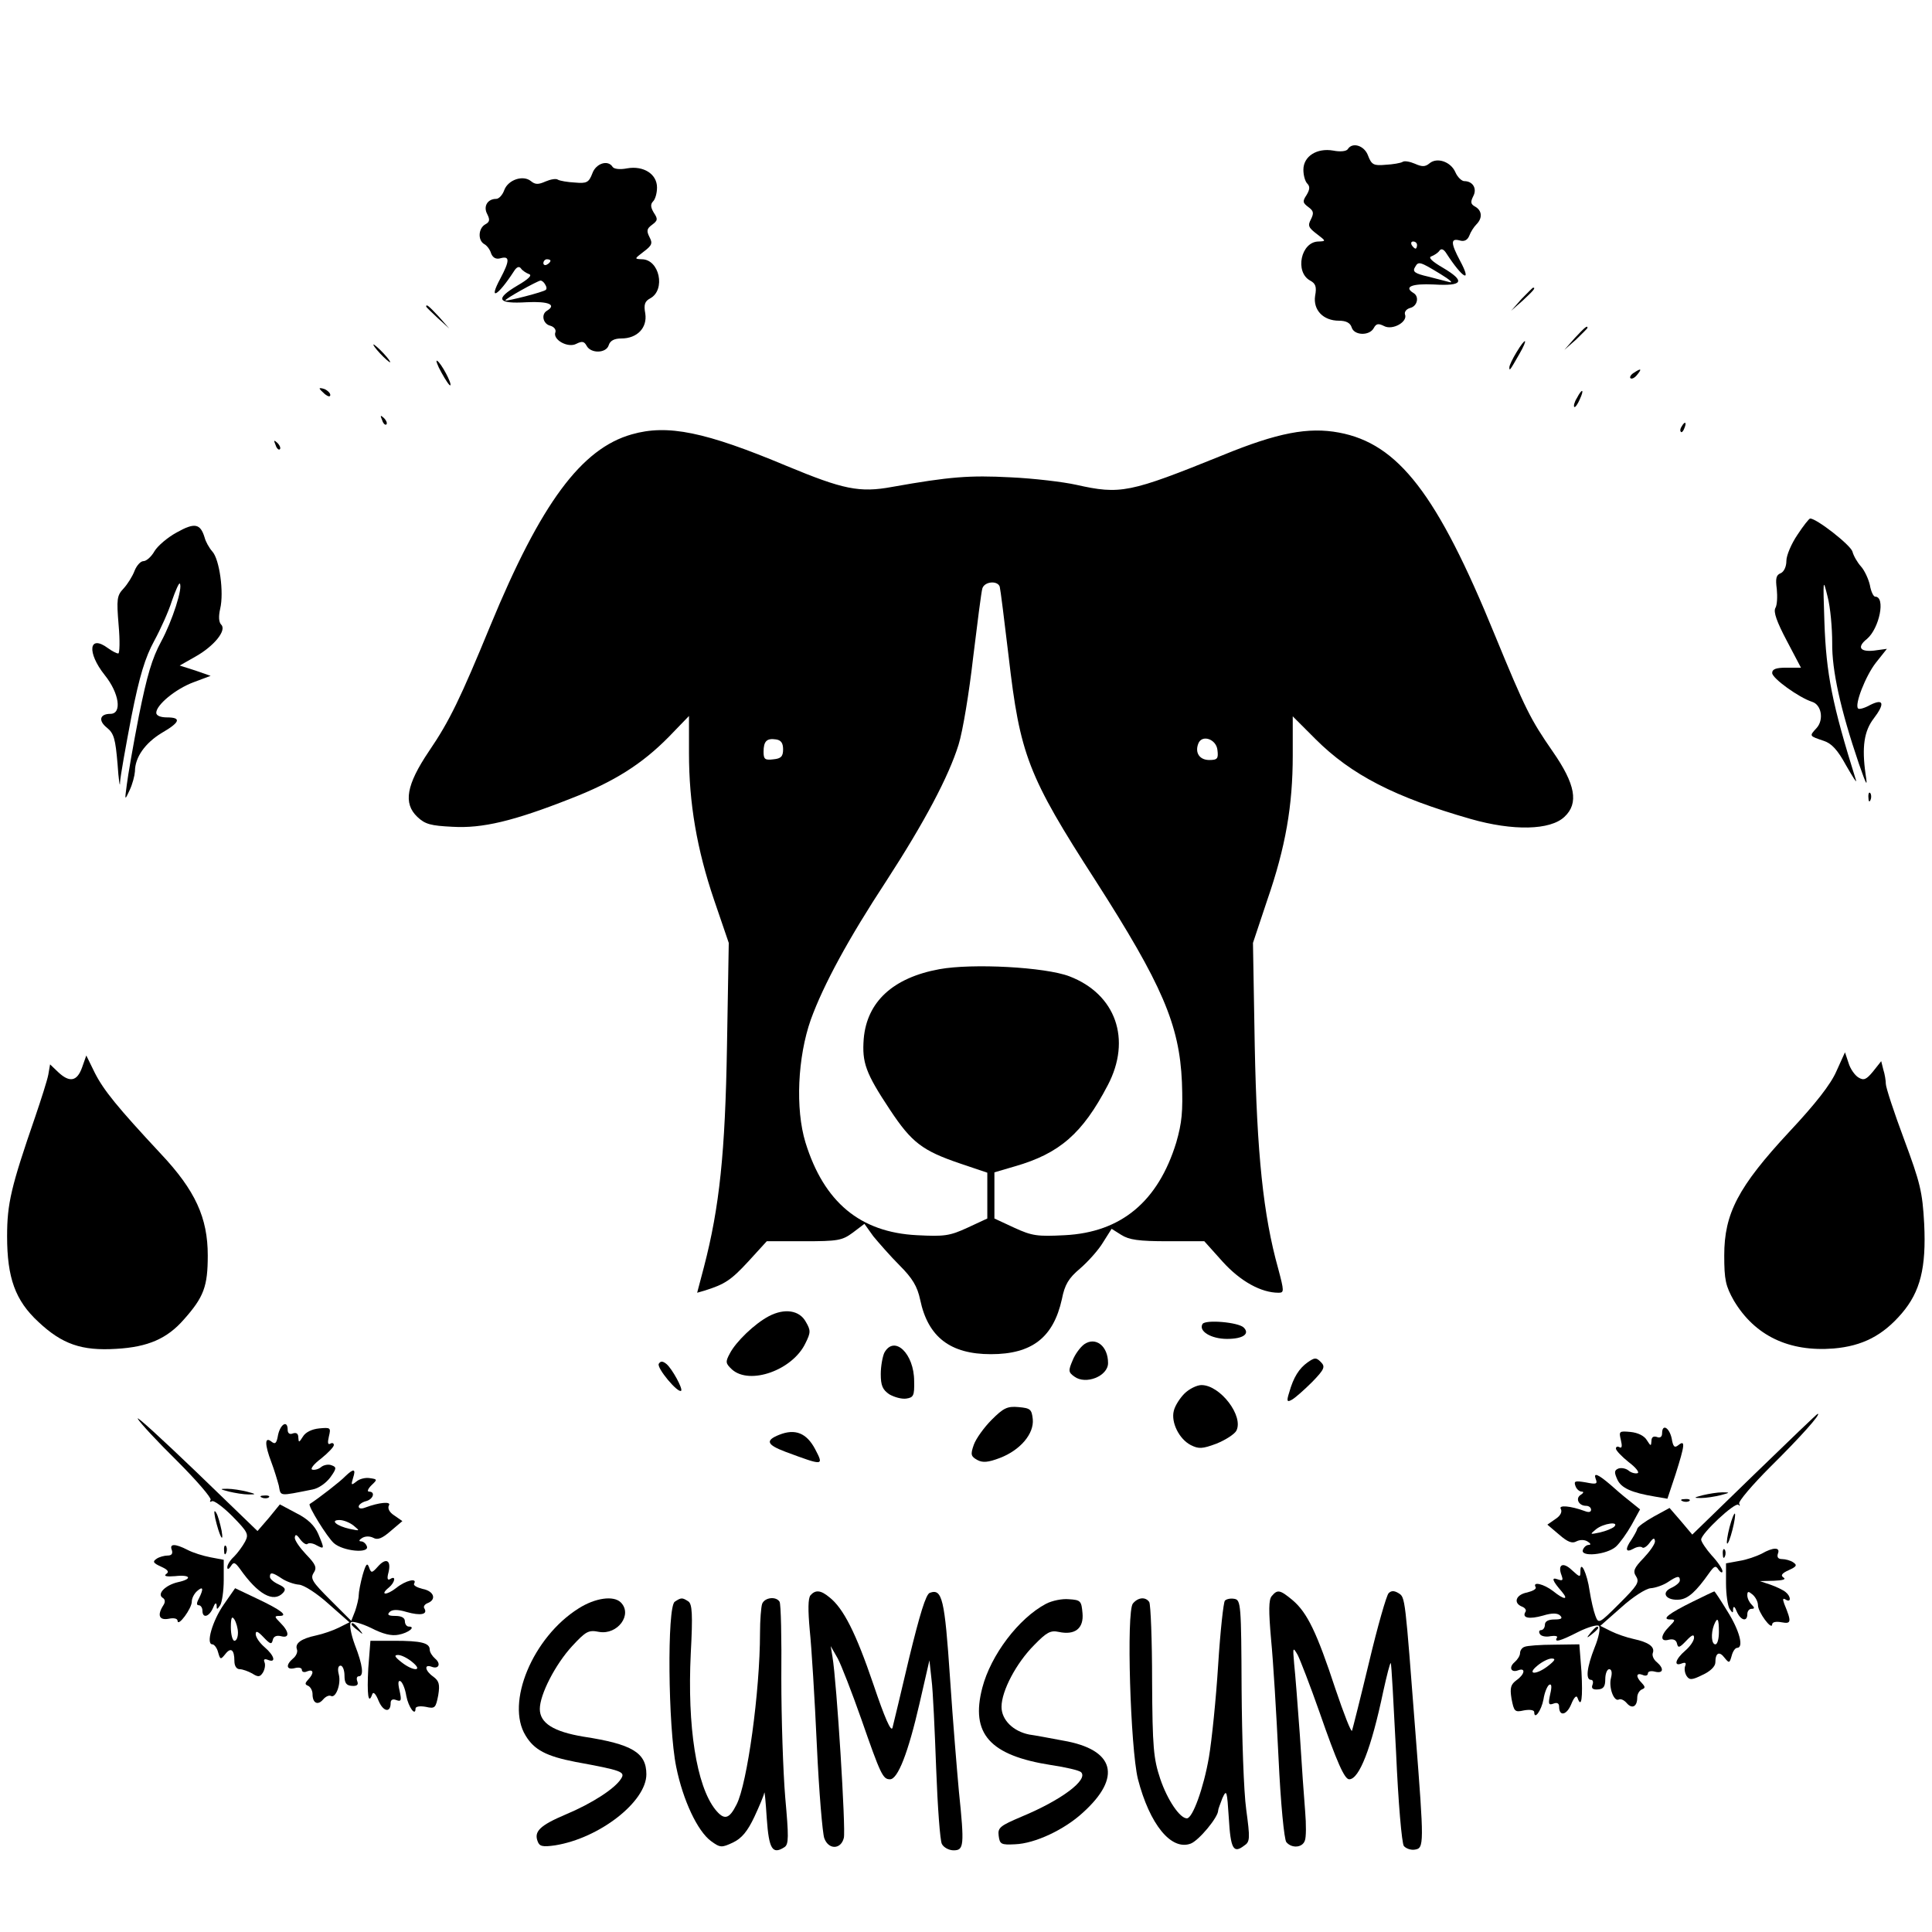 <?xml version="1.0" standalone="no"?>
<!DOCTYPE svg PUBLIC "-//W3C//DTD SVG 20010904//EN"
 "http://www.w3.org/TR/2001/REC-SVG-20010904/DTD/svg10.dtd">
<svg version="1.0" xmlns="http://www.w3.org/2000/svg"
 width="544pt" height="544pt" viewBox="0 0 544 544"
 preserveAspectRatio="xMidYMid meet">
<g transform="translate(0,544) scale(0.1,-0.1)"
fill="#000000" stroke="none">
<path d="M3795 5020 c-4 -6 -21 -8 -41 -4 -46 8 -84 -16 -84 -54 0 -16 5 -33
11 -39 8 -8 7 -17 -2 -32 -12 -18 -11 -22 5 -34 15 -11 16 -17 7 -35 -9 -17
-7 -23 17 -41 26 -20 26 -20 5 -21 -50 0 -68 -86 -24 -110 15 -8 19 -17 14
-43 -6 -40 23 -70 67 -70 20 0 32 -6 36 -19 7 -23 50 -24 62 -2 7 13 13 14 29
6 24 -13 68 12 59 33 -2 7 4 15 15 18 20 5 26 32 9 42 -28 17 -5 27 57 24 83
-5 90 9 26 47 -31 18 -42 29 -33 32 8 3 19 10 23 16 5 7 12 5 20 -8 46 -71 73
-85 38 -20 -26 49 -27 64 -1 57 13 -4 22 1 27 13 4 11 13 25 20 32 18 18 16
39 -3 50 -13 7 -14 13 -6 29 12 22 -1 43 -25 43 -7 0 -19 11 -25 25 -13 30
-52 43 -73 25 -12 -10 -21 -10 -41 -1 -14 6 -30 9 -35 5 -5 -3 -27 -7 -48 -8
-33 -3 -39 0 -49 26 -10 28 -44 39 -57 18z m195 -270 c0 -5 -2 -10 -4 -10 -3
0 -8 5 -11 10 -3 6 -1 10 4 10 6 0 11 -4 11 -10z m65 -81 c28 -17 39 -27 25
-23 -14 4 -40 10 -58 15 -39 9 -46 14 -37 28 9 16 14 14 70 -20z"/>
<path d="M1668 4952 c-10 -26 -16 -29 -49 -26 -21 1 -43 5 -48 8 -5 4 -21 1
-35 -5 -20 -9 -29 -9 -41 1 -22 18 -64 4 -75 -25 -5 -14 -15 -25 -23 -25 -24
0 -37 -21 -25 -43 8 -16 7 -22 -6 -29 -19 -11 -21 -44 -3 -55 8 -4 17 -16 20
-27 5 -12 14 -17 27 -13 26 7 25 -8 -1 -57 -35 -65 -8 -51 38 20 8 13 15 15
20 8 4 -6 15 -13 23 -16 9 -3 -2 -14 -33 -32 -64 -38 -57 -52 26 -47 62 3 85
-7 57 -24 -17 -10 -11 -37 9 -42 11 -3 17 -11 15 -18 -9 -21 35 -46 59 -33 16
8 22 7 29 -6 12 -22 55 -21 62 2 4 13 16 19 36 19 44 0 73 30 67 70 -5 26 -1
35 14 43 44 24 26 110 -24 110 -21 1 -21 1 5 21 24 18 26 24 17 41 -9 18 -8
24 7 35 16 12 17 16 5 34 -9 15 -10 24 -2 32 6 6 11 23 11 39 0 38 -38 62 -84
54 -20 -4 -37 -2 -41 4 -13 21 -47 10 -57 -18z m-118 -246 c0 -3 -4 -8 -10
-11 -5 -3 -10 -1 -10 4 0 6 5 11 10 11 6 0 10 -2 10 -4z m-15 -67 c4 -6 5 -12
2 -15 -5 -6 -111 -33 -114 -30 -4 3 90 55 99 56 4 0 10 -5 13 -11z"/>
<path d="M4284 4598 l-29 -33 33 29 c30 28 37 36 29 36 -2 0 -16 -15 -33 -32z"/>
<path d="M1200 4577 c0 -2 15 -16 33 -33 l32 -29 -29 33 c-28 30 -36 37 -36
29z"/>
<path d="M4434 4488 l-29 -33 33 29 c17 17 32 31 32 33 0 8 -8 1 -36 -29z"/>
<path d="M4270 4448 c-11 -18 -20 -37 -20 -42 0 -12 1 -10 28 37 26 45 19 50
-8 5z"/>
<path d="M1070 4445 c13 -14 26 -25 28 -25 3 0 -5 11 -18 25 -13 14 -26 25
-28 25 -3 0 5 -11 18 -25z"/>
<path d="M1243 4391 c12 -22 23 -38 25 -36 5 5 -26 63 -37 69 -5 4 0 -12 12
-33z"/>
<path d="M4600 4390 c-8 -5 -12 -12 -9 -15 4 -3 12 1 19 10 14 17 11 19 -10 5z"/>
<path d="M900 4346 c0 -2 7 -9 15 -16 9 -7 15 -8 15 -2 0 5 -7 12 -15 16 -8 3
-15 4 -15 2z"/>
<path d="M4440 4319 c-7 -11 -10 -23 -7 -25 2 -2 9 7 15 21 14 30 7 33 -8 4z"/>
<path d="M1076 4257 c3 -10 9 -15 12 -12 3 3 0 11 -7 18 -10 9 -11 8 -5 -6z"/>
<path d="M4735 4239 c-4 -6 -5 -12 -2 -15 2 -3 7 2 10 11 7 17 1 20 -8 4z"/>
<path d="M1779 4217 c-142 -40 -256 -194 -398 -538 -84 -204 -115 -269 -173
-354 -64 -95 -73 -147 -33 -185 22 -21 38 -25 99 -28 84 -5 172 16 332 79 124
48 202 98 277 174 l57 59 0 -105 c0 -140 22 -270 71 -414 l41 -120 -5 -290
c-5 -301 -21 -454 -65 -623 l-19 -72 21 6 c57 18 74 29 123 82 l52 57 105 0
c95 0 107 2 137 24 l33 25 25 -35 c15 -18 47 -55 74 -82 36 -36 50 -59 58 -97
22 -105 85 -153 199 -153 116 0 176 47 200 155 8 41 19 59 51 86 22 19 52 52
65 74 l24 38 27 -17 c22 -14 49 -18 131 -18 l103 0 52 -58 c50 -55 108 -87
157 -87 16 0 16 4 -1 68 -42 150 -60 324 -66 627 l-5 290 40 120 c52 150 72
267 72 408 l0 110 64 -64 c101 -101 224 -164 437 -225 119 -34 224 -32 264 6
41 38 31 92 -33 184 -63 91 -77 119 -163 328 -162 397 -272 539 -439 570 -86
16 -172 0 -328 -64 -262 -106 -287 -111 -412 -83 -36 8 -119 18 -185 21 -115
6 -170 2 -333 -27 -92 -17 -138 -7 -297 59 -229 96 -335 118 -436 89z m1036
-429 c2 -7 13 -95 25 -196 32 -277 54 -336 245 -632 187 -292 236 -405 243
-567 3 -84 0 -114 -16 -170 -51 -166 -155 -253 -314 -261 -77 -4 -92 -2 -142
21 l-56 26 0 65 0 65 58 17 c125 36 190 92 261 228 68 129 23 257 -108 307
-68 26 -273 37 -366 20 -131 -24 -204 -92 -213 -196 -5 -67 5 -96 74 -200 61
-92 91 -115 197 -151 l77 -26 0 -64 0 -65 -56 -26 c-50 -23 -65 -25 -142 -21
-160 8 -262 93 -314 261 -29 95 -22 241 15 346 36 99 106 228 213 391 107 165
175 293 203 383 12 38 30 148 41 245 12 98 23 185 26 195 6 20 43 23 49 5z
m-610 -458 c0 -20 -6 -26 -27 -28 -24 -3 -28 0 -28 21 0 30 9 39 35 35 14 -2
20 -10 20 -28z m1223 -2 c3 -24 0 -28 -23 -28 -27 0 -41 20 -31 46 10 27 51
13 54 -18z"/>
<path d="M776 4187 c3 -10 9 -15 12 -12 3 3 0 11 -7 18 -10 9 -11 8 -5 -6z"/>
<path d="M5061 3934 c-17 -25 -31 -58 -31 -73 0 -17 -7 -31 -16 -35 -13 -5
-15 -15 -11 -45 2 -21 1 -45 -4 -53 -6 -11 4 -39 32 -92 l40 -76 -41 0 c-29 0
-40 -4 -40 -15 0 -15 75 -69 112 -81 27 -8 34 -51 13 -74 -21 -23 -21 -22 20
-36 22 -7 39 -25 63 -69 19 -33 31 -52 28 -42 -67 214 -84 299 -89 447 -4 121
-4 123 9 70 8 -30 13 -89 13 -130 -1 -77 23 -187 75 -340 22 -63 25 -68 19
-30 -11 77 -4 122 23 157 32 42 28 57 -10 38 -16 -9 -31 -13 -34 -10 -11 10
21 92 50 129 l31 39 -37 -5 c-39 -4 -48 10 -19 33 35 30 53 119 23 119 -5 0
-12 15 -15 33 -4 17 -15 41 -25 52 -10 11 -21 30 -24 42 -6 19 -101 93 -119
93 -3 0 -19 -20 -36 -46z"/>
<path d="M498 3941 c-26 -14 -54 -38 -63 -53 -9 -16 -23 -28 -31 -28 -8 0 -19
-12 -25 -27 -6 -16 -20 -38 -31 -50 -19 -20 -20 -30 -14 -103 4 -44 3 -80 -1
-80 -5 0 -18 7 -29 15 -54 40 -60 -12 -9 -76 41 -51 49 -109 16 -109 -30 0
-35 -19 -10 -39 20 -16 24 -32 30 -102 3 -46 7 -70 7 -52 1 18 16 101 32 185
23 116 39 167 64 213 18 33 41 84 50 113 10 29 20 51 22 49 10 -10 -21 -106
-52 -163 -26 -48 -40 -96 -63 -210 -16 -82 -31 -169 -34 -194 -6 -45 -6 -45 8
-15 8 17 14 40 15 53 0 40 29 80 75 108 52 30 57 44 15 44 -18 0 -30 5 -30 13
0 22 54 67 105 86 l48 18 -43 15 -44 14 44 25 c52 29 89 74 73 90 -7 7 -8 23
-3 45 11 46 -2 139 -22 161 -9 10 -19 28 -22 40 -12 39 -28 42 -78 14z"/>
<path d="M5261 3194 c0 -11 3 -14 6 -6 3 7 2 16 -1 19 -3 4 -6 -2 -5 -13z"/>
<path d="M5171 2424 c-16 -37 -59 -92 -133 -171 -144 -155 -183 -230 -183
-348 0 -69 4 -86 27 -127 59 -99 155 -145 281 -135 81 7 138 36 192 99 52 61
69 128 63 252 -5 91 -11 115 -57 239 -28 75 -51 145 -51 155 0 9 -3 28 -7 40
l-6 24 -23 -29 c-19 -23 -26 -26 -41 -17 -10 6 -23 24 -28 41 l-10 30 -24 -53z"/>
<path d="M231 2434 c-14 -39 -35 -43 -67 -13 l-23 22 -5 -29 c-3 -16 -20 -69
-37 -119 -68 -197 -79 -244 -79 -336 0 -117 23 -181 88 -241 67 -63 122 -82
219 -76 90 5 144 29 191 83 56 63 67 93 67 180 0 106 -35 183 -132 286 -123
132 -161 179 -186 228 l-24 49 -12 -34z"/>
<path d="M2165 1734 c-40 -21 -93 -72 -110 -105 -13 -24 -12 -28 6 -45 50 -45
171 -2 207 74 15 30 15 36 1 60 -18 33 -60 39 -104 16z"/>
<path d="M3386 1712 c-12 -20 24 -42 69 -42 45 0 65 14 47 32 -15 15 -108 23
-116 10z"/>
<path d="M3053 1655 c-11 -8 -26 -28 -33 -46 -12 -28 -12 -33 5 -45 32 -24 95
1 95 38 0 48 -35 75 -67 53z"/>
<path d="M2490 1631 c-5 -11 -10 -38 -10 -60 0 -32 5 -44 24 -57 14 -8 35 -14
48 -12 20 3 23 8 22 49 0 78 -56 131 -84 80z"/>
<path d="M3682 1604 c-24 -17 -40 -42 -52 -85 -8 -25 -6 -28 8 -20 9 5 35 28
57 50 35 36 37 43 24 56 -13 13 -17 13 -37 -1z"/>
<path d="M1855 1600 c-7 -11 54 -84 63 -76 5 6 -25 61 -41 75 -11 9 -17 9 -22
1z"/>
<path d="M3335 1516 c-13 -13 -27 -35 -30 -49 -8 -32 15 -79 48 -96 22 -11 32
-11 72 4 25 10 50 26 56 36 22 41 -45 129 -98 129 -13 0 -35 -11 -48 -24z"/>
<path d="M2792 1442 c-21 -21 -44 -53 -50 -70 -10 -28 -8 -33 10 -43 15 -8 30
-7 64 6 57 22 96 68 92 109 -3 28 -7 31 -40 34 -32 3 -43 -3 -76 -36z"/>
<path d="M388 1445 c6 -11 56 -65 111 -119 55 -55 97 -104 94 -109 -3 -6 -2
-7 4 -4 5 3 31 -16 57 -42 44 -45 47 -51 36 -72 -7 -13 -21 -32 -31 -42 -11
-10 -19 -23 -19 -30 0 -7 4 -6 10 3 8 13 12 11 26 -8 50 -71 94 -96 121 -67 9
10 6 15 -13 24 -13 6 -24 15 -24 21 0 14 7 13 34 -5 12 -8 34 -16 48 -17 14
-1 51 -25 83 -54 l59 -52 -30 -15 c-16 -8 -45 -18 -64 -22 -42 -9 -60 -22 -54
-39 3 -7 -2 -19 -11 -26 -21 -18 -19 -33 5 -27 11 3 20 1 20 -5 0 -6 7 -8 15
-4 18 7 20 -5 3 -23 -10 -11 -10 -14 0 -18 6 -3 12 -13 12 -23 0 -26 15 -33
30 -15 7 8 16 12 21 10 14 -9 30 33 23 60 -4 15 -2 25 5 25 6 0 11 -13 11 -28
0 -21 5 -28 21 -29 14 -1 19 3 15 13 -3 8 -1 14 4 14 15 0 12 30 -11 89 -11
30 -16 58 -11 63 4 4 30 -3 57 -16 33 -17 57 -23 77 -19 28 5 50 23 29 23 -6
0 -11 7 -11 15 0 10 -10 15 -27 15 -19 0 -24 3 -16 11 7 7 22 8 48 0 39 -11
60 -7 50 10 -4 5 1 12 9 15 26 10 18 34 -14 40 -16 4 -27 10 -24 15 10 17 -24
9 -50 -12 -28 -22 -48 -21 -21 1 17 14 21 35 4 24 -8 -5 -10 1 -5 19 8 34 -7
42 -30 16 -17 -19 -19 -19 -25 -2 -5 14 -9 9 -18 -22 -6 -22 -11 -48 -11 -57
0 -9 -5 -29 -10 -44 l-11 -28 -59 59 c-50 50 -57 60 -47 76 10 15 6 24 -21 52
-17 18 -32 39 -32 47 1 11 5 10 15 -4 8 -11 18 -17 21 -13 4 3 15 2 25 -4 23
-12 23 -11 5 32 -10 23 -29 42 -61 58 l-47 25 -31 -38 -32 -37 -174 168 c-96
92 -169 159 -163 148z"/>
<path d="M4940 1289 l-175 -170 -32 38 -32 37 -44 -24 c-25 -14 -46 -29 -47
-35 -1 -5 -9 -19 -16 -30 -19 -27 -17 -38 5 -26 10 6 21 7 25 4 3 -4 13 2 21
13 10 14 14 15 15 4 0 -8 -15 -29 -32 -47 -27 -28 -31 -37 -21 -52 10 -16 3
-26 -47 -76 -58 -58 -59 -58 -68 -34 -5 13 -12 44 -16 69 -7 50 -26 89 -26 56
0 -18 -1 -18 -24 3 -25 24 -41 16 -29 -15 5 -14 3 -16 -11 -11 -19 7 -15 -4
12 -35 20 -24 6 -23 -25 2 -26 20 -59 28 -49 11 3 -5 -8 -11 -24 -15 -32 -6
-40 -30 -14 -40 8 -3 13 -10 9 -15 -10 -17 11 -21 50 -10 26 8 41 7 48 0 8 -8
3 -11 -16 -11 -17 0 -27 -5 -27 -15 0 -8 -5 -15 -11 -15 -5 0 -7 -5 -3 -11 3
-6 17 -9 30 -6 13 2 21 0 18 -4 -9 -15 9 -10 60 16 28 14 54 21 58 17 5 -5 0
-32 -12 -61 -22 -56 -26 -91 -10 -91 5 0 7 -6 4 -14 -4 -10 1 -14 15 -13 16 1
21 8 21 29 0 15 5 28 11 28 7 0 9 -10 5 -25 -7 -27 9 -69 23 -60 5 2 14 -2 21
-10 15 -18 30 -11 30 15 0 10 6 20 13 23 10 4 10 7 0 18 -18 18 -16 30 2 23 8
-4 15 -2 15 4 0 6 9 8 20 5 24 -6 26 9 5 27 -9 7 -14 19 -11 26 6 17 -12 30
-54 39 -19 4 -48 14 -64 22 l-30 15 59 52 c32 29 69 53 83 54 14 1 36 9 48 17
27 18 34 19 34 5 0 -6 -11 -15 -24 -21 -31 -14 -14 -37 24 -33 24 3 46 23 82
74 15 21 19 23 27 10 6 -8 11 -10 11 -4 0 6 -13 26 -30 44 -16 18 -30 39 -30
45 0 17 95 106 105 98 4 -5 5 -3 2 3 -3 6 37 53 89 105 81 80 144 150 132 148
-2 0 -82 -77 -178 -170z"/>
<path d="M783 1400 c-4 -24 -8 -28 -19 -19 -19 15 -19 -8 0 -58 8 -21 17 -51
21 -66 6 -31 -1 -30 95 -11 17 3 38 18 50 34 18 25 18 29 4 34 -9 4 -23 1 -30
-5 -7 -6 -19 -9 -25 -7 -6 2 5 16 25 31 20 16 36 33 36 38 0 6 -5 7 -10 4 -7
-4 -8 3 -4 20 6 25 5 26 -27 23 -21 -2 -39 -11 -46 -23 -11 -17 -12 -18 -13
-3 0 11 -5 15 -15 12 -9 -4 -15 0 -15 10 0 28 -20 17 -27 -14z"/>
<path d="M4680 1404 c0 -10 -6 -14 -15 -10 -10 3 -15 -1 -15 -12 -1 -15 -2
-14 -13 3 -7 12 -25 21 -46 23 -32 3 -33 2 -27 -23 4 -17 3 -24 -4 -20 -5 3
-10 2 -10 -4 0 -5 16 -22 36 -38 20 -15 31 -29 25 -31 -6 -2 -18 1 -25 7 -7 6
-20 9 -29 6 -12 -5 -12 -11 -3 -31 11 -24 40 -37 106 -48 l35 -6 23 69 c26 82
28 98 8 82 -11 -9 -15 -5 -19 19 -7 31 -27 42 -27 14z"/>
<path d="M2194 1400 c-40 -16 -35 -28 18 -48 108 -40 108 -40 83 8 -24 45 -56
58 -101 40z"/>
<path d="M972 1283 c-13 -14 -75 -62 -100 -78 -6 -4 49 -93 68 -110 26 -23
101 -30 93 -9 -3 8 -10 14 -17 14 -6 0 -5 4 3 9 9 6 22 6 32 1 12 -7 25 -2 49
19 l33 28 -23 16 c-14 9 -19 20 -15 28 8 12 -27 9 -67 -6 -10 -4 -18 -3 -18 3
0 5 9 12 20 15 21 5 28 27 9 27 -6 0 -3 8 7 18 17 16 17 17 -5 20 -12 2 -29
-2 -38 -10 -14 -11 -15 -10 -9 10 9 27 2 28 -22 5z m24 -139 c18 -15 18 -15
-11 -9 -37 8 -57 25 -29 25 11 0 29 -7 40 -16z"/>
<path d="M4493 1276 c6 -15 2 -16 -28 -10 -30 5 -34 4 -29 -10 3 -9 11 -16 18
-16 6 0 5 -4 -3 -9 -16 -10 -6 -31 15 -31 8 0 14 -5 14 -11 0 -7 -7 -8 -17 -4
-41 15 -76 18 -68 6 4 -8 -1 -19 -15 -28 l-23 -16 33 -28 c24 -21 37 -26 49
-19 10 5 23 5 32 -1 8 -5 9 -9 3 -9 -7 0 -14 -6 -17 -14 -8 -21 67 -14 93 9
11 10 31 38 44 61 l24 44 -31 25 c-18 14 -41 34 -52 44 -35 30 -49 36 -42 17z
m52 -135 c-6 -5 -23 -12 -40 -16 -29 -6 -29 -6 -11 9 21 17 67 23 51 7z"/>
<path d="M645 1240 c17 -4 41 -8 55 -8 22 0 22 1 -5 8 -16 4 -41 8 -55 8 -22
0 -22 -1 5 -8z"/>
<path d="M4795 1230 c-27 -7 -27 -8 -5 -8 14 0 39 4 55 8 27 7 27 8 5 8 -14 0
-38 -4 -55 -8z"/>
<path d="M738 1223 c7 -3 16 -2 19 1 4 3 -2 6 -13 5 -11 0 -14 -3 -6 -6z"/>
<path d="M4738 1213 c7 -3 16 -2 19 1 4 3 -2 6 -13 5 -11 0 -14 -3 -6 -6z"/>
<path d="M606 1165 c11 -48 25 -76 18 -35 -4 19 -10 42 -15 50 -6 10 -7 5 -3
-15z"/>
<path d="M4870 1140 c-6 -23 -9 -44 -7 -46 2 -3 9 14 15 38 6 23 9 44 7 46 -2
2 -9 -15 -15 -38z"/>
<path d="M484 1075 c3 -10 -1 -15 -12 -15 -9 0 -24 -4 -31 -9 -12 -8 -10 -12
12 -22 20 -9 24 -15 15 -21 -8 -6 1 -8 25 -6 44 5 50 -8 8 -17 -35 -8 -60 -33
-43 -44 7 -4 8 -12 2 -21 -18 -28 -12 -43 15 -38 14 3 25 1 25 -6 1 -18 40 35
40 54 0 10 7 23 15 30 17 15 19 7 5 -21 -7 -13 -7 -19 0 -19 5 0 10 -7 10 -15
0 -23 19 -18 30 8 5 13 9 16 10 7 0 -13 1 -13 10 0 5 8 10 40 10 71 l0 57 -37
7 c-21 4 -50 13 -65 21 -35 18 -52 18 -44 -1z"/>
<path d="M631 1074 c0 -11 3 -14 6 -6 3 7 2 16 -1 19 -3 4 -6 -2 -5 -13z"/>
<path d="M4851 1064 c0 -11 3 -14 6 -6 3 7 2 16 -1 19 -3 4 -6 -2 -5 -13z"/>
<path d="M4960 1065 c-14 -7 -42 -17 -62 -20 l-38 -7 0 -56 c0 -32 5 -64 10
-72 9 -13 10 -13 10 0 1 9 5 6 10 -7 11 -26 30 -31 30 -8 0 8 5 15 12 15 9 0
9 3 0 12 -7 7 -12 18 -12 26 0 12 3 12 15 2 8 -7 15 -20 15 -30 0 -19 39 -72
40 -54 0 7 11 9 27 6 27 -5 28 1 7 52 -5 14 -4 17 4 12 16 -10 15 9 0 21 -7 6
-26 15 -43 21 l-30 10 40 1 c25 1 35 4 27 9 -9 6 -5 12 15 21 22 10 24 14 12
22 -7 5 -22 9 -31 9 -11 0 -15 5 -12 15 8 19 -13 19 -46 0z"/>
<path d="M630 922 c-32 -46 -51 -112 -32 -112 5 0 13 -10 16 -22 6 -21 7 -22
20 -6 16 21 26 13 26 -19 0 -14 6 -23 15 -23 8 0 24 -6 35 -12 17 -11 22 -10
30 2 5 8 8 21 5 29 -4 9 0 11 10 7 23 -9 18 12 -10 36 -14 12 -25 28 -25 37 0
10 6 8 22 -9 19 -20 23 -21 26 -8 2 10 10 14 23 11 25 -7 24 12 -1 37 -18 18
-18 20 -3 20 26 0 4 17 -64 49 l-61 29 -32 -46z m40 -79 c0 -13 -4 -23 -10
-23 -5 0 -10 17 -10 38 0 27 3 33 10 22 5 -8 10 -25 10 -37z"/>
<path d="M2282 948 c-7 -9 -7 -42 -2 -98 5 -47 14 -192 20 -324 6 -131 16
-249 21 -262 12 -33 47 -32 55 1 6 22 -20 439 -32 510 l-5 30 20 -35 c10 -19
40 -96 66 -170 55 -158 61 -170 81 -170 22 0 51 74 83 213 l28 122 6 -55 c4
-30 9 -143 13 -250 4 -107 11 -203 16 -212 5 -10 20 -18 33 -18 29 0 31 12 15
166 -5 55 -17 198 -25 319 -15 223 -22 253 -57 240 -11 -4 -28 -60 -58 -183
-23 -97 -44 -186 -47 -197 -4 -13 -22 28 -54 123 -49 144 -84 213 -123 244
-25 21 -40 22 -54 6z"/>
<path d="M3581 946 c-9 -10 -9 -42 -2 -122 6 -60 15 -210 21 -334 6 -129 16
-230 22 -237 15 -18 45 -16 52 4 4 9 4 46 1 82 -3 36 -10 134 -15 216 -6 83
-13 173 -16 200 -4 47 -4 49 10 25 7 -14 35 -86 61 -160 50 -144 71 -190 84
-190 28 0 62 86 96 248 10 45 19 81 21 79 2 -1 8 -115 15 -252 6 -138 16 -256
22 -263 6 -7 20 -12 31 -10 26 4 26 14 2 323 -30 390 -29 387 -48 399 -13 8
-21 7 -28 0 -6 -6 -31 -93 -55 -194 -24 -100 -46 -187 -48 -193 -2 -7 -23 47
-47 118 -52 158 -79 214 -120 249 -36 30 -43 31 -59 12z"/>
<path d="M4766 930 c-67 -33 -89 -50 -63 -50 15 0 15 -2 -3 -20 -25 -25 -26
-44 -1 -37 13 3 21 -1 23 -11 3 -13 7 -12 26 8 16 17 22 19 22 9 0 -9 -11 -25
-25 -37 -28 -24 -33 -45 -10 -36 10 4 14 2 10 -7 -3 -8 -1 -20 4 -28 8 -12 15
-12 45 3 22 10 36 24 36 35 0 27 11 33 26 13 13 -16 14 -15 20 6 3 12 10 22
15 22 20 0 7 49 -27 103 -19 31 -36 57 -37 56 -1 0 -29 -13 -61 -29z m74 -85
c0 -19 -4 -35 -10 -35 -11 0 -13 30 -4 54 10 25 14 19 14 -19z"/>
<path d="M1629 911 c-129 -81 -206 -266 -149 -358 24 -40 58 -58 140 -74 131
-24 141 -28 129 -47 -17 -28 -82 -70 -156 -101 -73 -31 -90 -48 -79 -76 5 -14
14 -16 49 -11 125 20 257 123 257 200 0 61 -40 85 -177 106 -84 14 -123 38
-123 78 0 41 44 126 91 177 39 42 46 46 76 40 52 -9 95 49 61 83 -20 20 -72
13 -119 -17z"/>
<path d="M1900 930 c-22 -14 -19 -353 4 -465 19 -94 60 -181 98 -209 26 -19
30 -19 62 -4 25 12 41 32 60 72 14 30 27 61 28 68 1 7 4 -25 7 -72 6 -87 16
-103 50 -81 12 8 12 29 2 140 -6 72 -11 223 -11 335 1 113 -1 210 -5 216 -10
16 -42 12 -49 -6 -3 -9 -6 -46 -6 -82 0 -164 -36 -425 -66 -483 -21 -42 -35
-45 -60 -14 -53 67 -79 233 -69 439 6 111 4 140 -7 147 -17 11 -20 11 -38 -1z"/>
<path d="M2945 924 c-77 -41 -155 -144 -179 -236 -34 -130 21 -191 194 -218
41 -6 79 -15 84 -20 21 -21 -54 -78 -167 -125 -61 -26 -68 -31 -65 -54 3 -24
7 -26 46 -24 56 2 139 41 191 89 111 100 90 178 -56 203 -37 7 -80 15 -95 17
-45 9 -78 41 -78 78 0 45 42 124 92 174 35 36 46 42 69 37 46 -10 71 10 67 53
-3 34 -5 37 -38 39 -19 2 -48 -4 -65 -13z"/>
<path d="M3190 925 c-19 -22 -7 -408 14 -494 33 -128 94 -203 149 -182 23 9
77 74 77 93 0 4 6 19 12 35 12 26 13 21 18 -56 5 -87 13 -101 43 -78 17 11 17
20 6 102 -7 50 -12 202 -13 340 -1 235 -2 250 -20 253 -10 2 -22 0 -27 -5 -4
-4 -13 -86 -19 -181 -6 -96 -18 -213 -26 -260 -15 -87 -46 -172 -62 -172 -20
0 -55 52 -75 111 -19 57 -22 88 -23 275 0 116 -4 216 -8 223 -10 15 -31 14
-46 -4z"/>
<path d="M990 866 c0 -2 8 -10 18 -17 15 -13 16 -12 3 4 -13 16 -21 21 -21 13z"/>
<path d="M4479 843 c-13 -16 -12 -17 4 -4 9 7 17 15 17 17 0 8 -8 3 -21 -13z"/>
<path d="M1037 743 c-4 -74 0 -105 11 -74 3 9 10 2 18 -18 13 -31 34 -35 34
-6 0 9 6 12 16 8 14 -5 15 -1 9 27 -5 21 -4 30 3 26 5 -3 13 -21 16 -41 6 -32
26 -59 26 -36 0 6 12 8 29 5 26 -6 28 -3 35 33 5 31 2 40 -14 52 -23 16 -27
36 -5 28 20 -8 28 8 10 23 -8 7 -15 18 -15 25 0 19 -24 25 -100 25 l-67 0 -6
-77z m124 17 c32 -26 3 -27 -31 0 -19 15 -21 20 -9 20 9 0 27 -9 40 -20z"/>
<path d="M4293 803 c-7 -2 -13 -10 -13 -18 0 -7 -7 -18 -15 -25 -18 -15 -10
-31 10 -23 22 8 18 -12 -5 -28 -16 -12 -19 -21 -14 -52 7 -36 9 -39 35 -33 17
3 29 1 29 -5 0 -23 20 4 26 36 3 20 11 38 16 41 7 4 8 -5 3 -26 -6 -28 -5 -32
9 -27 10 4 16 1 16 -8 0 -29 21 -25 34 6 8 20 15 27 18 18 11 -31 15 0 11 74
l-6 77 -71 -1 c-39 0 -77 -3 -83 -6z m67 -53 c-34 -27 -63 -26 -31 0 13 11 31
20 40 20 12 0 10 -5 -9 -20z"/>
</g>
</svg>
